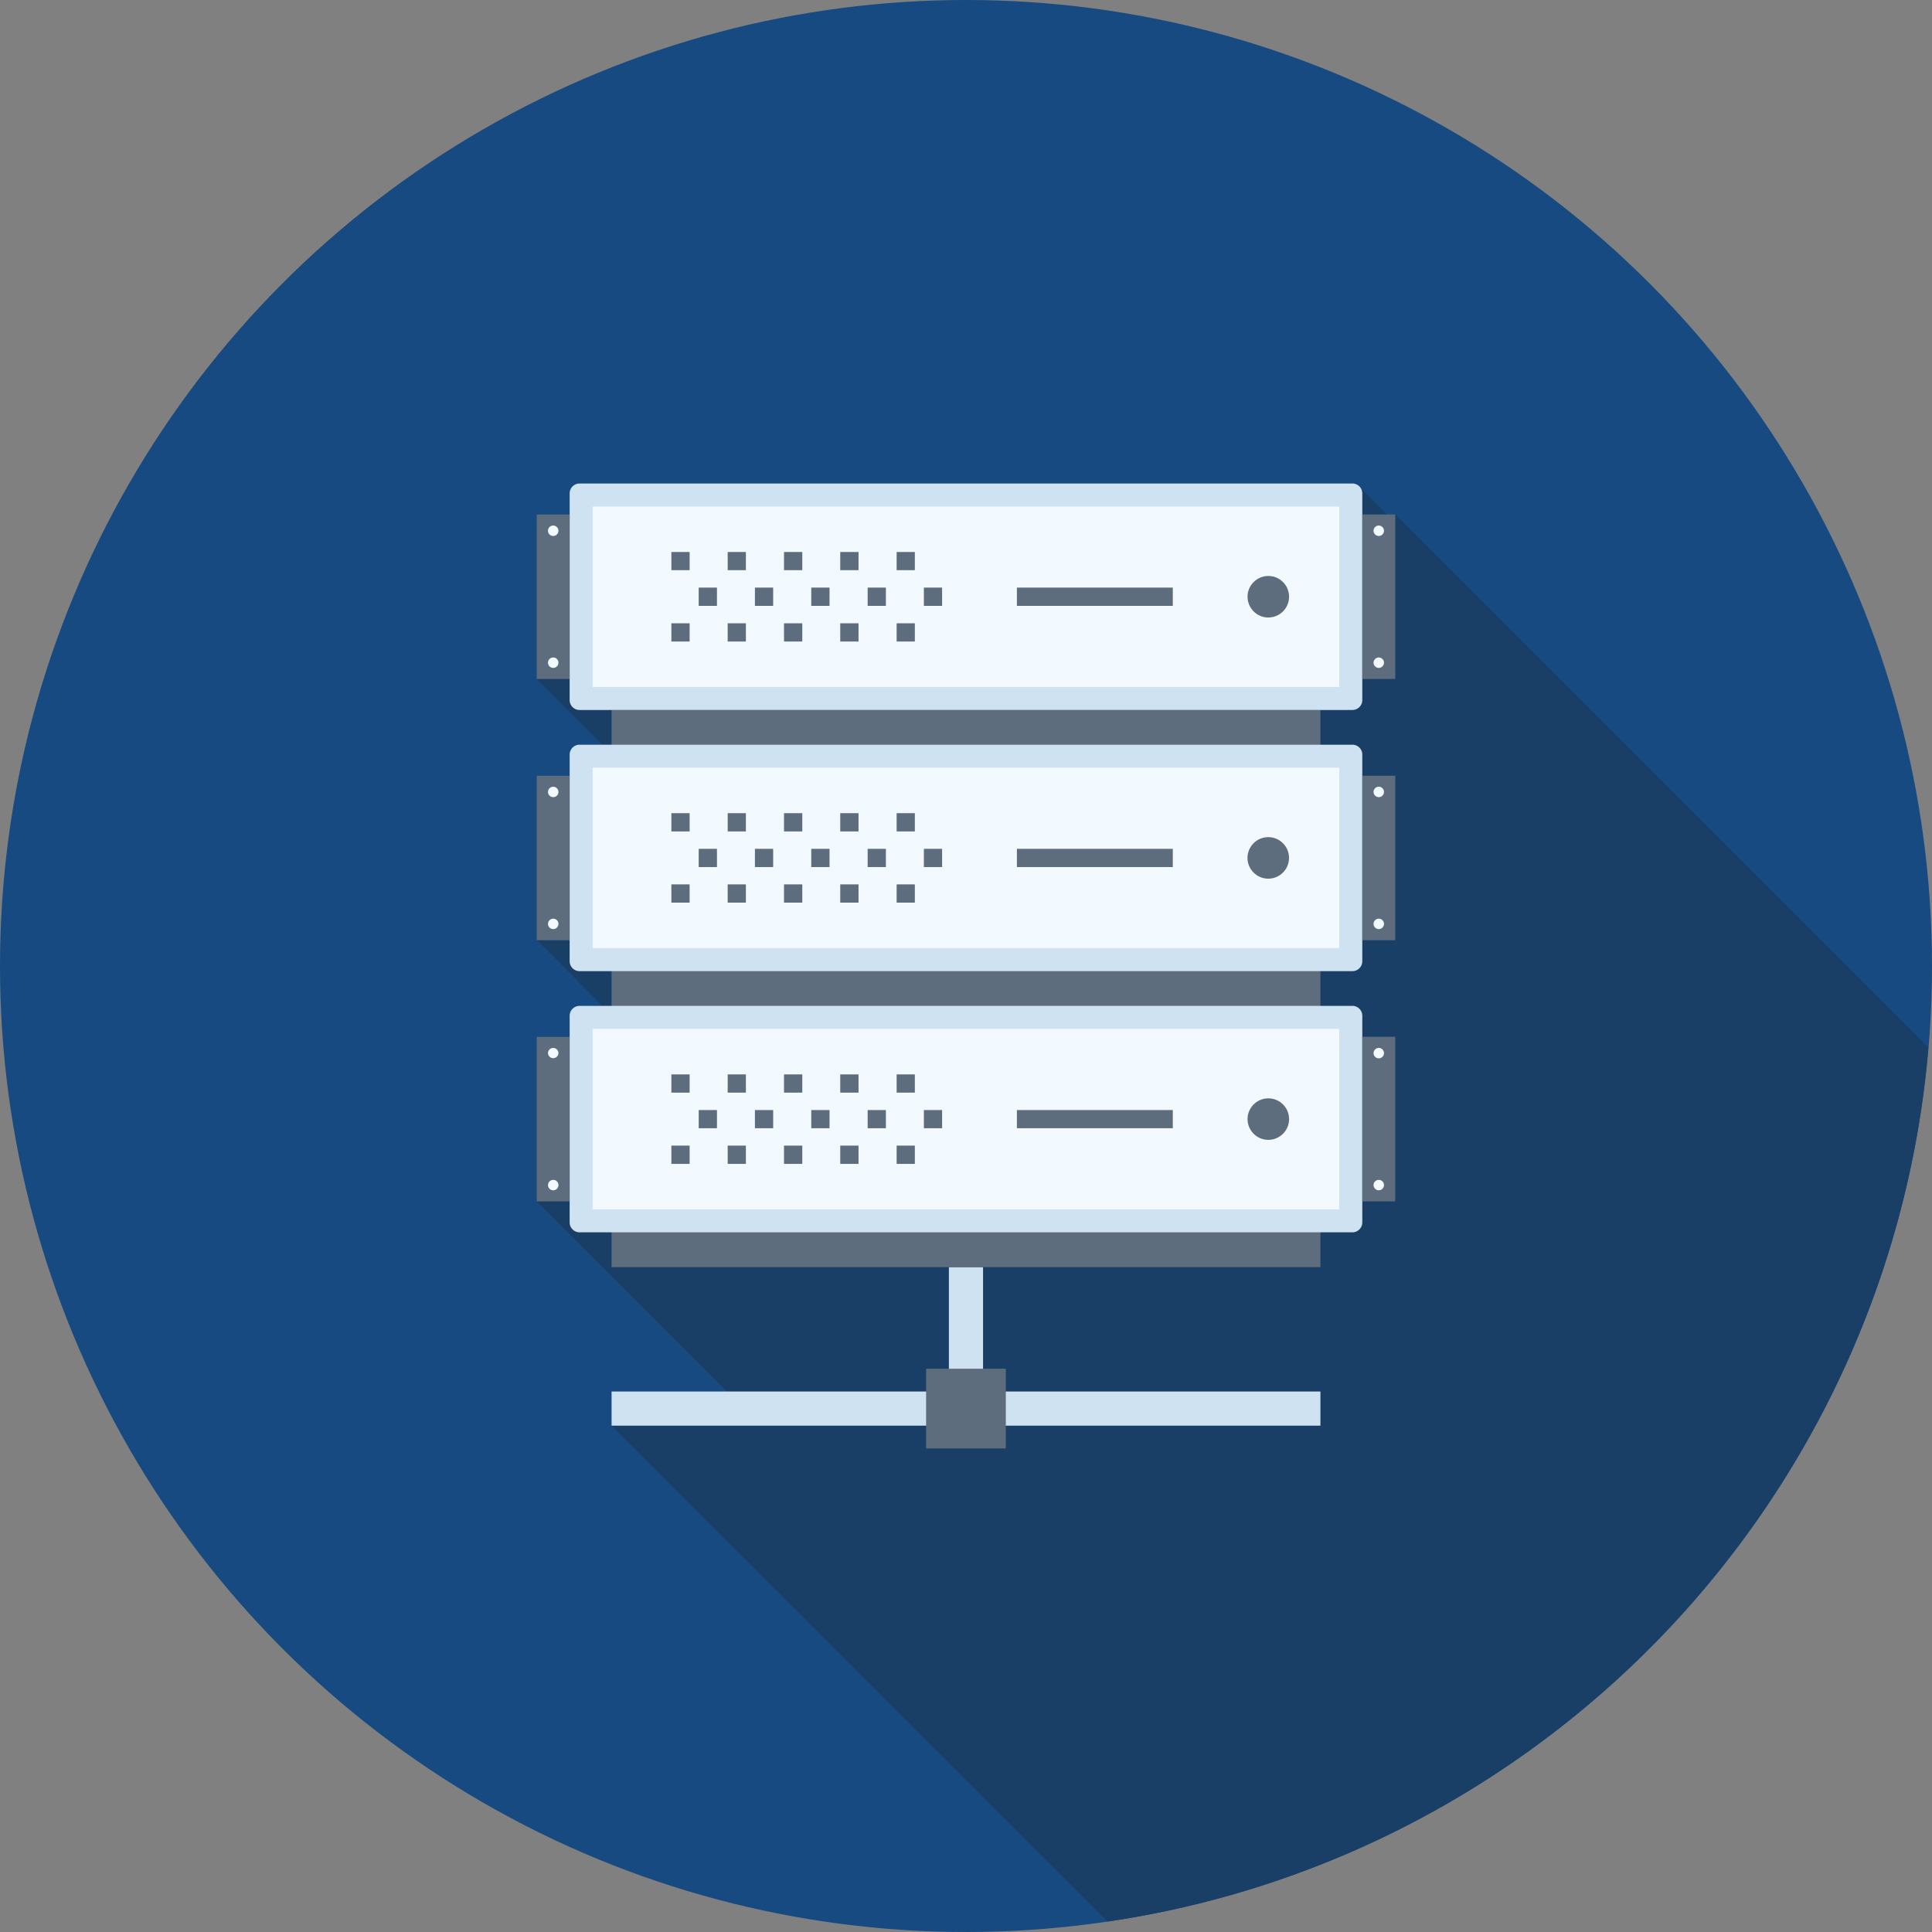<svg xmlns="http://www.w3.org/2000/svg" viewBox="0 0 512 512"><rect x="0" y="0" width="512" height="512" fill="#808080" stroke="none"/><circle cx="256" cy="256" r="256" fill="#164a81"/><path d="M293.484 509.24c116.608-17.116 207.603-112.835 217.544-231.629l-141.28-141.273-1.098 1.101-1.088-1.083-6.925-6.925-.94-.942a2.614 2.614 0 0 0-1.293-.346H153.582a2.63 2.63 0 0 0-2.619 2.619v5.591h-8.73v43.589l17.405 17.405h-6.057a2.63 2.63 0 0 0-2.619 2.619v5.594h-8.73v43.587l17.405 17.408h-6.057c-1.418 0-2.619 1.203-2.619 2.619v5.583h-8.73V318.4l52.823 52.82-32.991 6.602L293.484 509.24z" fill="#1a3f66"/><path d="M251.469 335.795h9.052v30.011h-9.052zm-89.395 32.973h187.853v9.044H162.074z" fill="#cee2f2"/><path d="M245.427 362.726h21.125v21.125h-21.125zM162.074 188.16h187.853v147.638H162.074z" fill="#5d6d7e"/><path d="M361.024 185.539a2.625 2.625 0 0 1-2.614 2.614H153.582a2.628 2.628 0 0 1-2.619-2.614v-54.792a2.631 2.631 0 0 1 2.619-2.616H358.41a2.626 2.626 0 0 1 2.614 2.616v54.792z" fill="#cee2f2"/><path fill="#f2f9ff" d="M157.056 134.246h197.862v47.803H157.056z"/><path d="M341.619 158.136c0 3.044-2.465 5.509-5.501 5.509s-5.507-2.465-5.507-5.509c0-3.034 2.47-5.501 5.507-5.501s5.501 2.468 5.501 5.501zM177.92 146.278h4.838v4.828h-4.838zm14.925 0h4.826v4.828h-4.826zm14.925 0h4.846v4.828h-4.846zm14.904 0h4.844v4.828h-4.844zm14.945 0h4.828v4.828h-4.828zm-59.699 18.893h4.838v4.841h-4.838zm14.925 0h4.826v4.841h-4.826zm14.925 0h4.846v4.841h-4.846zm14.904 0h4.844v4.841h-4.844zm14.945 0h4.828v4.841h-4.828zm-52.454-9.451h4.838v4.844h-4.838zm14.899 0h4.836v4.844h-4.836zm14.93 0h4.844v4.844h-4.844zm14.945 0h4.833v4.844h-4.833zm14.899 0h4.831v4.844h-4.831zm24.653 0h41.318v4.844h-41.318zm91.546-19.374h8.727v43.597h-8.727z" fill="#5d6d7e"/><path d="M366.771 140.654a1.39 1.39 0 0 1-1.388 1.385c-.748 0-1.375-.62-1.375-1.385 0-.755.627-1.377 1.375-1.377.758 0 1.388.622 1.388 1.377zm0 34.965a1.39 1.39 0 0 1-1.388 1.38 1.388 1.388 0 0 1-1.375-1.38 1.38 1.38 0 0 1 1.375-1.375c.758 0 1.388.612 1.388 1.375z" fill="#f2f9ff"/><path fill="#5d6d7e" d="M142.234 136.346h8.717v43.597h-8.717z"/><g fill="#f2f9ff"><path d="M147.991 140.654c0 .765-.625 1.385-1.388 1.385a1.38 1.38 0 0 1 0-2.762c.763 0 1.388.622 1.388 1.377z"/><circle cx="146.611" cy="175.616" r="1.385"/></g><path d="M361.024 254.751a2.622 2.622 0 0 1-2.614 2.614H153.582a2.626 2.626 0 0 1-2.619-2.614v-54.779a2.627 2.627 0 0 1 2.619-2.619H358.41a2.621 2.621 0 0 1 2.614 2.619v54.779z" fill="#cee2f2"/><path fill="#f2f9ff" d="M157.056 203.443h197.862v47.803H157.056z"/><g fill="#5d6d7e"><circle cx="336.102" cy="227.354" r="5.504"/><path d="M177.92 215.501h4.838v4.838h-4.838zm14.925 0h4.826v4.838h-4.826zm14.925 0h4.846v4.838h-4.846zm14.904 0h4.844v4.838h-4.844zm14.945 0h4.828v4.838h-4.828zm-59.699 18.867h4.838v4.838h-4.838zm14.925 0h4.826v4.838h-4.826zm14.925 0h4.846v4.838h-4.846zm14.904 0h4.844v4.838h-4.844zm14.945 0h4.828v4.838h-4.828zm-52.454-9.421h4.838v4.836h-4.838zm14.899 0h4.836v4.836h-4.836zm14.93 0h4.844v4.836h-4.844zm14.945 0h4.833v4.836h-4.833zm14.899 0h4.831v4.836h-4.831zm24.653 0h41.318v4.836h-41.318zm91.546-19.379h8.727v43.597h-8.727z"/></g><path d="M366.771 209.876c0 .758-.627 1.377-1.388 1.377-.748 0-1.375-.62-1.375-1.377 0-.763.627-1.388 1.375-1.388a1.398 1.398 0 0 1 1.388 1.388zm0 34.96c0 .758-.627 1.385-1.388 1.385-.748 0-1.375-.625-1.375-1.385s.627-1.377 1.375-1.377c.758 0 1.388.617 1.388 1.377z" fill="#f2f9ff"/><path fill="#5d6d7e" d="M142.234 205.568h8.717v43.597h-8.717z"/><g fill="#f2f9ff"><circle cx="146.611" cy="209.876" r="1.385"/><circle cx="146.611" cy="244.838" r="1.385"/></g><path d="M361.024 323.971a2.625 2.625 0 0 1-2.614 2.606H153.582c-1.434 0-2.619-1.18-2.619-2.606v-54.787a2.635 2.635 0 0 1 2.619-2.619H358.41a2.631 2.631 0 0 1 2.614 2.619v54.787z" fill="#cee2f2"/><path fill="#f2f9ff" d="M157.056 272.666h197.862v47.823H157.056z"/><path d="M341.619 296.573c0 3.036-2.465 5.499-5.501 5.499s-5.507-2.465-5.507-5.499c0-3.046 2.47-5.499 5.507-5.499s5.501 2.45 5.501 5.499zm-163.699-11.85h4.838v4.833h-4.838zm14.925 0h4.826v4.833h-4.826zm14.925 0h4.846v4.833h-4.846zm14.904 0h4.844v4.833h-4.844zm14.945 0h4.828v4.833h-4.828zM177.92 303.59h4.838v4.849h-4.838zm14.925 0h4.826v4.849h-4.826zm14.925 0h4.846v4.849h-4.846zm14.904 0h4.844v4.849h-4.844zm14.945 0h4.828v4.849h-4.828zm-52.454-9.42h4.838v4.823h-4.838zm14.899 0h4.836v4.823h-4.836zm14.93 0h4.844v4.823h-4.844zm14.945 0h4.833v4.823h-4.833zm14.899 0h4.831v4.823h-4.831zm24.653 0h41.318v4.823h-41.318zm91.546-19.405h8.727v43.622h-8.727z" fill="#5d6d7e"/><path d="M366.771 279.094c0 .758-.627 1.375-1.388 1.375a1.383 1.383 0 0 1-1.375-1.375 1.381 1.381 0 1 1 2.763 0zm0 34.959c0 .76-.627 1.385-1.388 1.385a1.39 1.39 0 0 1-1.375-1.385c0-.765.627-1.375 1.375-1.375.758 0 1.388.61 1.388 1.375z" fill="#f2f9ff"/><path fill="#5d6d7e" d="M142.234 274.765h8.717v43.622h-8.717z"/><g fill="#f2f9ff"><path d="M147.991 279.094a1.385 1.385 0 0 1-2.768 0c0-.768.614-1.377 1.38-1.377a1.378 1.378 0 0 1 1.388 1.377z"/><circle cx="146.611" cy="314.061" r="1.385"/></g></svg>